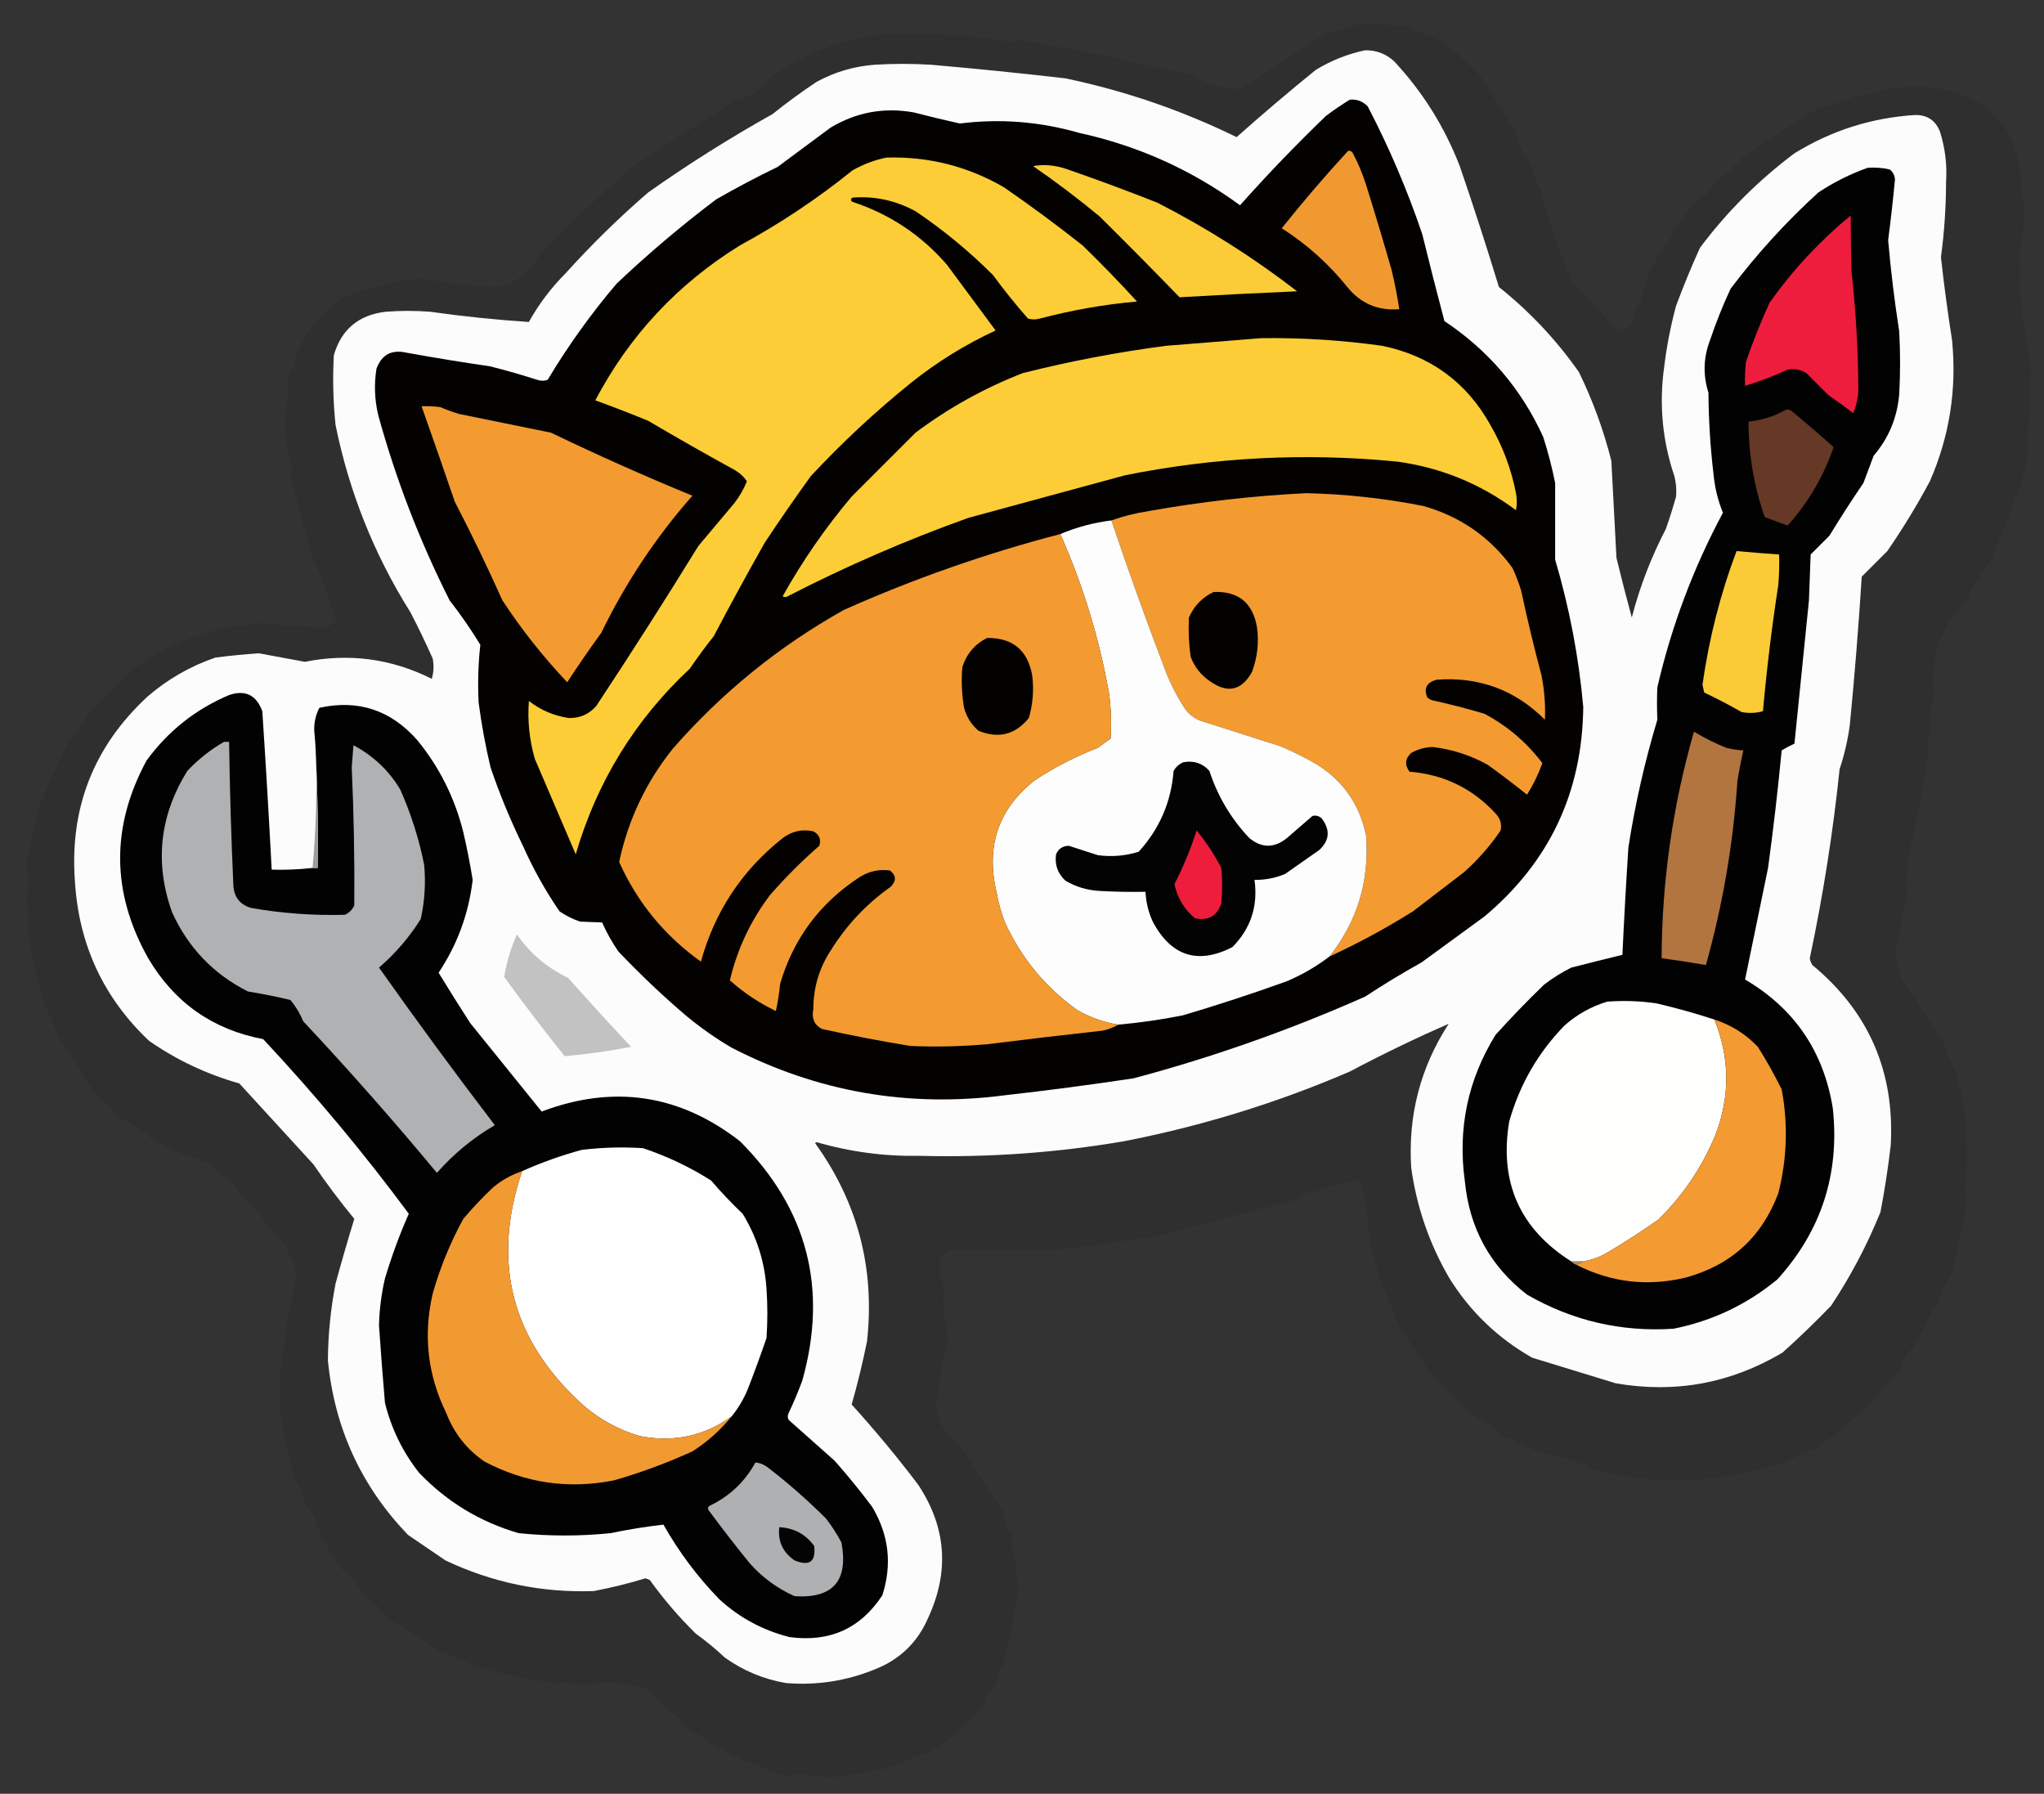 <?xml version="1.0" encoding="UTF-8"?>
<!DOCTYPE svg PUBLIC "-//W3C//DTD SVG 1.1//EN" "http://www.w3.org/Graphics/SVG/1.1/DTD/svg11.dtd">
<svg xmlns="http://www.w3.org/2000/svg" version="1.1" width="1200px" height="1053px" style="shape-rendering:geometricPrecision; text-rendering:geometricPrecision; image-rendering:optimizeQuality; fill-rule:evenodd; clip-rule:evenodd" xmlns:xlink="http://www.w3.org/1999/xlink">
<rect width="100%" height="100%" fill="#333333" stroke="none"/>
<g><path style="opacity:0.089" fill="#000000" d="M 799.5,13.5 C 802.689,14.515 805.856,14.515 809,13.5C 814.672,14.996 820.505,15.496 826.5,15C 827.551,16.385 828.884,17.385 830.5,18C 836.675,19.831 842.675,22.164 848.5,25C 855.662,31.274 862.495,37.774 869,44.5C 876.004,55.538 883.004,66.537 890,77.5C 891.248,84.723 894.248,91.056 899,96.5C 899.632,102.065 901.632,107.065 905,111.5C 906.72,120.328 909.054,128.995 912,137.5C 915.463,146.885 919.13,156.219 923,165.5C 931.525,174.09 939.692,182.923 947.5,192C 951.552,194.189 955.052,193.689 958,190.5C 958.432,185.615 960.098,181.282 963,177.5C 965.958,163.241 971.958,150.574 981,139.5C 981.725,137.051 982.725,134.717 984,132.5C 988.38,127.789 992.38,122.789 996,117.5C 1000.64,115.361 1004.14,112.028 1006.5,107.5C 1013,102.496 1019,96.996 1024.5,91C 1038.94,81.3 1053.6,71.966 1068.5,63C 1075.82,61.45 1082.82,59.117 1089.5,56C 1094.85,56.135 1100.18,55.135 1105.5,53C 1127.55,48.176 1148.21,51.676 1167.5,63.5C 1168.8,66.638 1170.97,68.971 1174,70.5C 1182.41,82.05 1186.57,94.883 1186.5,109C 1189.01,121.996 1188.68,134.996 1185.5,148C 1186.38,154.517 1186.38,161.183 1185.5,168C 1187.17,184.369 1189.51,200.703 1192.5,217C 1191.86,234.148 1191.03,251.315 1190,268.5C 1189.05,274.26 1187.71,279.926 1186,285.5C 1180.58,300.029 1174.91,314.362 1169,328.5C 1165,334.538 1161,340.538 1157,346.5C 1156.33,348.5 1155.67,350.5 1155,352.5C 1147.74,359.759 1142.07,368.092 1138,377.5C 1136.09,385.42 1134.93,393.253 1134.5,401C 1134.89,402.823 1135.22,404.657 1135.5,406.5C 1134.5,411.833 1133.5,417.167 1132.5,422.5C 1133.73,426.756 1133.4,430.922 1131.5,435C 1132.54,438.121 1132.7,441.287 1132,444.5C 1128.35,465.433 1124.18,486.266 1119.5,507C 1120.49,510.725 1120.16,514.392 1118.5,518C 1119.54,521.121 1119.7,524.287 1119,527.5C 1116.71,538.647 1114.54,549.814 1112.5,561C 1113.59,565.189 1114.76,569.356 1116,573.5C 1124.7,586.854 1133.36,600.187 1142,613.5C 1142.67,616.167 1143.33,618.833 1144,621.5C 1145.59,623.67 1146.92,626.004 1148,628.5C 1154.77,651.957 1156.61,675.791 1153.5,700C 1153.83,701.667 1154.17,703.333 1154.5,705C 1152.5,719.008 1149.66,732.842 1146,746.5C 1142.21,753.091 1139.21,760.091 1137,767.5C 1136,768.5 1135,769.5 1134,770.5C 1130.33,777.5 1126.67,784.5 1123,791.5C 1119.52,793.932 1117.52,797.265 1117,801.5C 1102.83,820.332 1086,836.498 1066.5,850C 1059.76,852.803 1053.09,855.803 1046.5,859C 1009.52,870.747 972.517,872.08 935.5,863C 933.884,862.385 932.551,861.385 931.5,860C 920.939,856.816 910.273,853.816 899.5,851C 894.053,847.892 888.387,845.225 882.5,843C 877.267,837.752 871.267,833.752 864.5,831C 856.306,822.806 848.14,814.64 840,806.5C 834.24,797.304 828.24,788.304 822,779.5C 817.468,768.902 813.135,758.236 809,747.5C 807.587,741.1 805.92,734.766 804,728.5C 803.436,717.716 802.102,707.05 800,696.5C 798.72,694.692 797.053,693.359 795,692.5C 785.295,695.718 775.462,698.552 765.5,701C 763.33,702.586 760.996,703.92 758.5,705C 730.047,712.03 701.714,719.53 673.5,727.5C 672.393,726.978 671.226,726.645 670,726.5C 653.653,729.643 637.32,731.977 621,733.5C 600.738,733.464 580.738,733.464 561,733.5C 557.03,733.771 553.863,735.437 551.5,738.5C 552.71,741.141 552.71,743.807 551.5,746.5C 552.501,749.839 553.501,753.172 554.5,756.5C 554.013,757.446 553.68,758.446 553.5,759.5C 553.975,768.328 554.975,777.161 556.5,786C 553.347,799.574 551.014,813.241 549.5,827C 551.11,835.715 555.61,842.549 563,847.5C 571.697,860.854 580.364,874.187 589,887.5C 589.623,892.672 591.456,897.339 594.5,901.5C 594.013,902.446 593.68,903.446 593.5,904.5C 596.186,914.919 597.52,925.419 597.5,936C 595.932,943.103 594.766,950.27 594,957.5C 591.955,964.055 590.288,970.721 589,977.5C 587.615,978.551 586.615,979.884 586,981.5C 585.756,987.244 583.423,991.91 579,995.5C 577.069,1002.06 573.236,1007.06 567.5,1010.5C 561.728,1017.73 554.728,1023.56 546.5,1028C 537.88,1031.33 529.214,1034.66 520.5,1038C 509.722,1040.19 498.889,1042.02 488,1043.5C 481.354,1042.75 474.688,1042.08 468,1041.5C 466.14,1041.69 464.307,1042.03 462.5,1042.5C 446.825,1038 431.825,1031.83 417.5,1024C 413.435,1019.97 408.768,1016.97 403.5,1015C 399.482,1009.32 394.482,1004.65 388.5,1001C 385.266,997.855 382.266,994.522 379.5,991C 366.516,987.407 353.516,986.907 340.5,989.5C 336.453,987.444 332.286,987.11 328,988.5C 312.318,986.23 296.818,983.064 281.5,979C 273.494,975.654 265.494,972.321 257.5,969C 247.743,962.235 237.743,955.902 227.5,950C 224.922,947.926 222.922,945.426 221.5,942.5C 215.42,938.92 210.92,933.92 208,927.5C 205.146,925.402 202.479,923.069 200,920.5C 196.582,914.663 192.916,908.996 189,903.5C 187.011,895.856 183.678,888.856 179,882.5C 178.154,877.283 176.154,872.617 173,868.5C 169.076,855.367 166.243,842.033 164.5,828.5C 164.926,821.341 164.926,814.175 164.5,807C 166.467,788.814 169.467,770.647 173.5,752.5C 173.814,748.143 173.314,743.81 172,739.5C 170.139,737.112 168.806,734.446 168,731.5C 161.636,725.128 155.969,718.128 151,710.5C 144.901,706.402 140.234,701.069 137,694.5C 131.879,691.047 127.046,687.214 122.5,683C 116.94,680.721 111.274,678.721 105.5,677C 100.16,674.322 94.827,671.655 89.5,669C 83.594,663.414 76.927,659.081 69.5,656C 67.383,654.269 65.883,652.102 65,649.5C 58.268,644.767 52.935,638.767 49,631.5C 45.091,624.584 40.758,617.918 36,611.5C 32.667,604.167 29.333,596.833 26,589.5C 21.492,575.125 18.325,560.459 16.5,545.5C 17.041,539.875 16.708,534.208 15.5,528.5C 16.816,521.327 16.816,514.16 15.5,507C 18,495.836 20.5,484.669 23,473.5C 28.04,461.281 33.374,449.281 39,437.5C 44.145,431.694 48.478,425.361 52,418.5C 59.86,410.64 67.694,402.806 75.5,395C 93.673,380.818 114.173,371.652 137,367.5C 141.229,368.248 145.396,367.582 149.5,365.5C 163.837,366.956 178.004,367.956 192,368.5C 193.579,366.959 195.413,365.792 197.5,365C 193.643,351.806 188.81,338.973 183,326.5C 179.126,311.464 175.126,296.464 171,281.5C 170.289,279.101 170.456,276.768 171.5,274.5C 167.012,260.186 166.345,245.853 169.5,231.5C 167.922,225.221 169.089,219.554 173,214.5C 173.539,211.471 174.206,208.471 175,205.5C 181.017,193.159 189.517,182.992 200.5,175C 215.294,168.927 230.794,165.094 247,163.5C 261.179,165.914 275.346,167.581 289.5,168.5C 293.231,167.91 296.898,167.076 300.5,166C 307.306,161.861 312.806,156.361 317,149.5C 334.146,132.064 351.646,115.231 369.5,99C 390.143,85.675 410.81,72.342 431.5,59C 440.04,57.444 446.707,53.111 451.5,46C 467.541,34.562 485.208,26.562 504.5,22C 509.982,21.934 515.316,21.101 520.5,19.5C 530.724,19.944 541.058,19.944 551.5,19.5C 555.596,21.265 559.763,21.598 564,20.5C 573.736,21.701 583.402,23.034 593,24.5C 596.073,23.383 599.24,23.216 602.5,24C 634.72,29.644 666.72,36.311 698.5,44C 703.965,46.785 709.631,49.118 715.5,51C 719.555,51.231 723.555,51.731 727.5,52.5C 744.253,41.755 760.92,30.922 777.5,20C 784.976,17.883 792.309,15.716 799.5,13.5 Z"/></g>
<g><path style="opacity:0.999" fill="#fcfcfc" d="M 801.5,29.5 C 808.04,29.439 813.707,31.605 818.5,36C 835.237,53.957 848.071,74.457 857,97.5C 865.07,121.043 872.737,144.709 880,168.5C 898.119,182.949 913.786,199.616 927,218.5C 935.119,235.192 941.453,252.526 946,270.5C 946.983,289.503 947.983,308.503 949,327.5C 951.843,339.205 954.843,350.871 958,362.5C 962.698,344.405 969.365,327.072 978,310.5C 980.202,304.228 982.202,297.895 984,291.5C 984.331,287.473 983.998,283.473 983,279.5C 975.954,258.659 973.954,237.326 977,215.5C 978.473,203.331 980.806,191.331 984,179.5C 988.276,168.005 992.943,156.672 998,145.5C 1013.83,124.333 1032.33,105.833 1053.5,90C 1075.27,76.579 1098.93,69.079 1124.5,67.5C 1131.66,67.501 1136.5,70.834 1139,77.5C 1141.99,87.076 1143.16,96.91 1142.5,107C 1142.46,121.734 1141.46,136.4 1139.5,151C 1141.28,167.21 1143.45,183.377 1146,199.5C 1148.9,228.32 1144.57,255.987 1133,282.5C 1125.42,296.667 1117.09,310.333 1108,323.5C 1102.95,328.554 1097.95,333.554 1093,338.5C 1091.16,367.537 1088.83,396.537 1086,425.5C 1084.83,434.356 1082.83,443.023 1080,451.5C 1076.12,488.809 1070.28,525.809 1062.5,562.5C 1062.72,563.938 1063.22,565.271 1064,566.5C 1097.16,593.929 1112.49,629.262 1110,672.5C 1108.47,685.577 1106.47,698.577 1104,711.5C 1096.16,730.845 1086.49,749.179 1075,766.5C 1065.8,776.03 1056.3,785.197 1046.5,794C 1016.05,812.09 983.385,818.09 948.5,812C 932.178,807.004 915.844,802.004 899.5,797C 879.429,785.597 863.263,770.097 851,750.5C 839.208,730.29 831.708,708.623 828.5,685.5C 826.546,654.812 833.879,626.645 850.5,601C 830.95,609.537 811.617,618.87 792.5,629C 749.699,647.453 705.366,661.12 659.5,670C 619.967,676.719 580.133,679.553 540,678.5C 519.431,678.886 499.264,676.22 479.5,670.5C 479.167,670.667 478.833,670.833 478.5,671C 503.583,705.828 513.75,744.662 509,787.5C 506.447,800.043 503.447,812.376 500,824.5C 513.715,839.613 526.715,855.28 539,871.5C 555.524,896.365 557.524,922.365 545,949.5C 538.772,964.062 528.272,974.228 513.5,980C 496.784,986.786 479.451,989.453 461.5,988C 448.327,985.745 436.327,980.745 425.5,973C 420.124,967.956 414.458,963.289 408.5,959C 398.564,949.236 389.564,938.736 381.5,927.5C 380.667,927.167 379.833,926.833 379,926.5C 368.97,929.549 358.804,932.049 348.5,934C 318.022,935.038 289.022,929.038 261.5,916C 254.167,911 246.833,906 239.5,901C 211.996,872.348 196.33,838.181 192.5,798.5C 192.623,783.359 194.123,768.359 197,753.5C 200.501,740.676 204.168,728.01 208,715.5C 199.513,705.191 191.513,694.524 184,683.5C 169.5,667.667 155,651.833 140.5,636C 121.401,630.616 103.734,622.283 87.5,611C 60.763,585.685 46.263,554.518 44,517.5C 40.774,474.463 54.94,438.296 86.5,409C 98.308,398.76 111.641,391.093 126.5,386C 134.973,384.912 143.473,384.079 152,383.5C 161.006,385.17 170.006,386.836 179,388.5C 205.018,383.31 229.852,386.643 253.5,398.5C 254.66,394.541 254.827,390.541 254,386.5C 249.939,377.378 245.606,368.378 241,359.5C 219.699,325.618 205.032,288.951 197,249.5C 195.579,235.86 195.245,222.193 196,208.5C 200.4,193.35 210.566,184.85 226.5,183C 235.167,182.333 243.833,182.333 252.5,183C 271.793,185.737 291.127,187.737 310.5,189C 316.33,178.514 323.497,169.014 332,160.5C 347.199,143.634 363.365,127.801 380.5,113C 403.99,96.416 428.323,81.083 453.5,67C 461.886,60.28 470.553,53.947 479.5,48C 490.124,42.236 501.457,38.903 513.5,38C 524.5,37.333 535.5,37.333 546.5,38C 572.865,40.284 599.198,42.95 625.5,46C 660.449,53.316 693.949,64.816 726,80.5C 741.195,66.972 756.695,53.805 772.5,41C 781.604,35.471 791.271,31.638 801.5,29.5 Z"/></g>
<g><path style="opacity:1" fill="#030201" d="M 792.5,58.5 C 796.676,58.168 800.176,59.502 803,62.5C 815.619,86.73 826.285,111.73 835,137.5C 839.182,154.561 843.515,171.561 848,188.5C 873.813,205.646 893.146,228.312 906,256.5C 908.839,265.362 911.173,274.362 913,283.5C 913.029,298.501 913.029,313.501 913,328.5C 921.373,356.774 926.873,385.607 929.5,415C 928.996,465.003 909.662,506.003 871.5,538C 859.167,547 846.833,556 834.5,565C 823.237,571.269 812.237,577.936 801.5,585C 757.424,604.581 712.091,620.581 665.5,633C 640.224,636.805 614.891,640.138 589.5,643C 533.134,650.293 479.801,640.96 429.5,615C 419.974,609.405 410.974,603.071 402.5,596C 388.728,584.231 375.562,571.731 363,558.5C 359.326,553.156 356.16,547.49 353.5,541.5C 349.257,541.347 344.924,541.18 340.5,541C 336.221,539.527 332.221,537.527 328.5,535C 320.193,522.893 313.026,510.06 307,496.5C 299.687,481.559 293.354,466.226 288,450.5C 285.021,437.962 282.688,425.295 281,412.5C 280.417,401.087 280.751,389.754 282,378.5C 276.493,369.485 270.493,360.818 264,352.5C 246.368,317.569 232.368,281.235 222,243.5C 219.914,234.512 219.58,225.512 221,216.5C 224.005,208.246 229.838,205.079 238.5,207C 254.788,209.965 271.122,212.632 287.5,215C 296.923,217.356 306.256,220.022 315.5,223C 317.5,223.667 319.5,223.667 321.5,223C 333.449,203.052 346.949,184.218 362,166.5C 380.62,148.874 400.12,132.374 420.5,117C 432.25,110.264 444.25,103.93 456.5,98C 466.833,90.333 477.167,82.667 487.5,75C 502.637,65.867 518.97,62.867 536.5,66C 545.462,68.324 554.462,70.49 563.5,72.5C 587.155,69.538 610.489,71.371 633.5,78C 668.067,85.537 699.567,99.704 728,120.5C 744.105,102.393 760.938,84.893 778.5,68C 783.092,64.549 787.758,61.382 792.5,58.5 Z"/></g>
<g><path style="opacity:1" fill="#f19931" d="M 791.5,88.5 C 792.496,88.414 793.329,88.748 794,89.5C 797.252,95.589 799.918,101.922 802,108.5C 807.202,125.107 812.202,141.774 817,158.5C 818.824,166.119 820.324,173.786 821.5,181.5C 808.953,182.492 798.786,178.159 791,168.5C 780.058,154.891 767.224,143.391 752.5,134C 764.961,118.372 777.961,103.205 791.5,88.5 Z"/></g>
<g><path style="opacity:1" fill="#fdcd37" d="M 520.5,92.5 C 545.203,91.805 568.203,97.638 589.5,110C 605.189,120.845 620.523,132.179 635.5,144C 646.53,154.696 657.197,165.696 667.5,177C 648.227,178.712 629.227,182.046 610.5,187C 608.167,187.667 605.833,187.667 603.5,187C 596.287,178.789 589.454,170.289 583,161.5C 568.998,147.49 553.831,134.99 537.5,124C 525.803,117.654 513.47,114.987 500.5,116C 499.289,116.893 499.289,117.726 500.5,118.5C 522.426,125.712 540.926,138.045 556,155.5C 565.5,168.333 575,181.167 584.5,194C 566.528,202.321 549.861,212.655 534.5,225C 513.743,241.754 494.243,259.921 476,279.5C 466.753,292.326 457.753,305.326 449,318.5C 438.731,336.705 428.731,355.038 419,373.5C 414.089,379.655 409.423,385.989 405,392.5C 372.764,422.617 350.431,458.95 338,501.5C 330,482.833 322,464.167 314,445.5C 310.783,434.333 309.617,423 310.5,411.5C 317.495,416.917 325.328,420.25 334,421.5C 340.404,421.632 345.737,419.299 350,414.5C 370.499,383.506 390.499,352.172 410,320.5C 417,312.167 424,303.833 431,295.5C 434.137,291.531 436.637,287.197 438.5,282.5C 436.725,279.897 434.392,277.73 431.5,276C 414.337,266.586 397.337,256.92 380.5,247C 370.245,242.804 359.912,238.804 349.5,235C 369.533,196.965 397.867,166.632 434.5,144C 457.876,131.318 479.876,116.651 500.5,100C 506.878,96.379 513.545,93.879 520.5,92.5 Z"/></g>
<g><path style="opacity:1" fill="#fbcc37" d="M 606.5,97.5 C 612.773,96.418 619.106,96.918 625.5,99C 643.654,105.273 661.654,111.94 679.5,119C 708.524,133.835 735.857,151.168 761.5,171C 738.46,171.99 715.46,173.156 692.5,174.5C 677.041,158.541 661.375,142.707 645.5,127C 632.907,116.566 619.907,106.733 606.5,97.5 Z"/></g>
<g><path style="opacity:1" fill="#020202" d="M 1096.5,98.5 C 1100.88,98.174 1105.22,98.508 1109.5,99.5C 1111.4,101.063 1112.4,103.063 1112.5,105.5C 1111.37,117.358 1110.04,129.191 1108.5,141C 1110.05,158.909 1112.22,176.742 1115,194.5C 1115.67,206.833 1115.67,219.167 1115,231.5C 1113.82,245.187 1108.82,257.187 1100,267.5C 1098,272.822 1096,278.155 1094,283.5C 1087.08,293.663 1080.42,303.997 1074,314.5C 1070.33,318.167 1066.67,321.833 1063,325.5C 1062.67,334.5 1062.33,343.5 1062,352.5C 1059.17,380.499 1056.33,408.499 1053.5,436.5C 1050.92,437.706 1048.42,439.039 1046,440.5C 1043.79,463.551 1041.12,486.551 1038,509.5C 1033.5,531.334 1029,553.168 1024.5,575C 1053.42,591.975 1070.59,617.142 1076,650.5C 1080.16,688.979 1069.33,722.479 1043.5,751C 1025.66,765.754 1005.32,775.421 982.5,780C 951.824,781.997 923.157,775.331 896.5,760C 874.843,743.198 862.677,721.031 860,693.5C 855.707,662.567 861.707,633.901 878,607.5C 887.136,597.363 896.636,587.53 906.5,578C 911.497,574.166 916.83,570.833 922.5,568C 932.498,565.434 942.498,562.934 952.5,560.5C 953.467,539.485 954.634,518.485 956,497.5C 959.93,472.114 965.596,447.114 973,422.5C 972.725,416.182 972.725,409.849 973,403.5C 981.314,367.548 994.147,333.382 1011.5,301C 1008.56,293.783 1006.73,286.283 1006,278.5C 1004.11,262.56 1003.11,246.56 1003,230.5C 999.701,220.098 1000.03,209.765 1004,199.5C 1007.45,189.275 1011.45,179.275 1016,169.5C 1031.38,149.118 1048.54,130.285 1067.5,113C 1076.69,106.922 1086.35,102.089 1096.5,98.5 Z"/></g>
<g><path style="opacity:1" fill="#ef1d3d" d="M 1086.5,126.5 C 1086.5,137.308 1086.67,148.308 1087,159.5C 1089.59,182.774 1090.92,206.108 1091,229.5C 1090.74,234.017 1089.74,238.351 1088,242.5C 1083.26,238.878 1078.42,235.378 1073.5,232C 1069.17,227.667 1064.83,223.333 1060.5,219C 1057.07,216.928 1053.4,216.262 1049.5,217C 1041.36,220.742 1033.02,223.909 1024.5,226.5C 1024.33,221.821 1024.5,217.155 1025,212.5C 1029.08,200.594 1033.75,188.928 1039,177.5C 1052.58,158.418 1068.41,141.418 1086.5,126.5 Z"/></g>
<g><path style="opacity:1" fill="#fdcd37" d="M 740.5,198.5 C 764.287,198.199 787.953,199.699 811.5,203C 839.852,208.904 861.019,224.404 875,249.5C 882.251,262 887.251,275.334 890,289.5C 890.667,292.833 890.667,296.167 890,299.5C 869.302,284.07 846.135,274.57 820.5,271C 766.761,265.684 713.427,268.35 660.5,279C 629.823,287.341 599.156,295.675 568.5,304C 532.142,317.007 496.809,332.34 462.5,350C 461.5,350.667 460.5,350.667 459.5,350C 471.15,329.193 484.65,309.693 500,291.5C 512.5,279 525,266.5 537.5,254C 556.823,239.501 577.823,227.834 600.5,219C 628.175,212.04 656.175,206.706 684.5,203C 703.32,201.514 721.987,200.014 740.5,198.5 Z"/></g>
<g><path style="opacity:1" fill="#f39b31" d="M 247.5,238.5 C 251.182,238.335 254.848,238.501 258.5,239C 262.09,240.53 265.757,241.864 269.5,243C 287.491,246.664 305.491,250.331 323.5,254C 350.782,267.14 378.449,279.473 406.5,291C 385.068,315.341 367.235,342.175 353,371.5C 346.087,380.993 339.42,390.659 333,400.5C 318.888,385.592 306.222,369.592 295,352.5C 286.196,332.892 276.862,313.558 267,294.5C 260.587,275.761 254.087,257.094 247.5,238.5 Z"/></g>
<g><path style="opacity:1" fill="#663826" d="M 1048.5,240.5 C 1049.55,240.351 1050.55,240.517 1051.5,241C 1060.03,248.038 1068.36,255.205 1076.5,262.5C 1070.54,279.773 1061.54,295.106 1049.5,308.5C 1044.94,306.927 1040.44,305.26 1036,303.5C 1029.72,285.367 1026.55,266.7 1026.5,247.5C 1034.39,246.698 1041.72,244.365 1048.5,240.5 Z"/></g>
<g><path style="opacity:1" fill="#f39b31" d="M 780.5,561.5 C 796.877,540.715 804.044,517.048 802,490.5C 798.286,472.536 788.786,458.702 773.5,449C 766.446,444.806 759.112,441.139 751.5,438C 735.833,433 720.167,428 704.5,423C 701.098,421.6 698.264,419.433 696,416.5C 690.612,408.391 686.279,399.724 683,390.5C 672.262,362.361 662.096,334.028 652.5,305.5C 659.533,302.987 666.866,301.154 674.5,300C 705.121,294.52 735.954,291.02 767,289.5C 790.054,290.046 812.888,292.546 835.5,297C 857.314,303.141 874.814,315.308 888,333.5C 889.944,337.723 891.611,342.056 893,346.5C 896.587,363.263 900.587,379.93 905,396.5C 906.697,405.105 907.364,413.771 907,422.5C 889.484,404.993 868.318,397.159 843.5,399C 837.509,400.594 835.676,404.094 838,409.5C 838.75,410.126 839.584,410.626 840.5,411C 850.952,413.289 861.285,415.956 871.5,419C 884.992,426.161 896.326,435.827 905.5,448C 903.139,454.553 900.139,460.72 896.5,466.5C 888.975,460.475 881.309,454.641 873.5,449C 863.362,443.348 852.529,439.848 841,438.5C 836.543,438.656 832.376,439.822 828.5,442C 824.895,445.315 824.561,448.982 827.5,453C 847.59,454.629 864.423,462.796 878,477.5C 880.758,480.338 881.758,483.671 881,487.5C 874.893,496.51 867.727,504.677 859.5,512C 849.5,519.667 839.5,527.333 829.5,535C 813.719,544.89 797.386,553.723 780.5,561.5 Z"/></g>
<g><path style="opacity:1" fill="#fdfdfd" d="M 652.5,305.5 C 662.096,334.028 672.262,362.361 683,390.5C 686.279,399.724 690.612,408.391 696,416.5C 698.264,419.433 701.098,421.6 704.5,423C 720.167,428 735.833,433 751.5,438C 759.112,441.139 766.446,444.806 773.5,449C 788.786,458.702 798.286,472.536 802,490.5C 804.044,517.048 796.877,540.715 780.5,561.5C 772.849,567.332 764.516,572.165 755.5,576C 735.371,583.265 715.037,589.932 694.5,596C 681.926,598.534 669.26,600.368 656.5,601.5C 648.022,600.098 640.022,597.265 632.5,593C 613.719,579.584 599.553,562.417 590,541.5C 587.712,535.683 586.046,529.683 585,523.5C 578.677,496.625 586.177,474.791 607.5,458C 619.113,450.36 631.447,444.026 644.5,439C 647,437.167 649.5,435.333 652,433.5C 652.606,424.472 652.273,415.472 651,406.5C 645.215,374.315 635.715,343.315 622.5,313.5C 632.133,309.44 642.133,306.774 652.5,305.5 Z"/></g>
<g><path style="opacity:1" fill="#f39b31" d="M 622.5,313.5 C 635.715,343.315 645.215,374.315 651,406.5C 652.273,415.472 652.606,424.472 652,433.5C 649.5,435.333 647,437.167 644.5,439C 631.447,444.026 619.113,450.36 607.5,458C 586.177,474.791 578.677,496.625 585,523.5C 586.046,529.683 587.712,535.683 590,541.5C 599.553,562.417 613.719,579.584 632.5,593C 640.022,597.265 648.022,600.098 656.5,601.5C 653.79,603.108 650.79,604.275 647.5,605C 624.819,607.49 602.153,610.157 579.5,613C 564.518,614.298 549.518,614.632 534.5,614C 517.061,611.179 499.728,607.845 482.5,604C 478.024,601.561 476.357,597.727 477.5,592.5C 477.461,579.782 480.961,568.116 488,557.5C 497.177,542.813 508.844,530.48 523,520.5C 526.308,517.012 526.141,513.845 522.5,511C 516.026,510.118 510.026,511.451 504.5,515C 481.321,530.171 465.821,551.005 458,577.5C 457.493,582.889 456.66,588.223 455.5,593.5C 445.599,588.726 436.599,582.726 428.5,575.5C 432.856,557.125 440.689,540.459 452,525.5C 461,515.167 470.667,505.5 481,496.5C 482.176,492.74 481.01,489.907 477.5,488C 470.896,486.594 464.896,487.928 459.5,492C 435.63,510.892 419.63,535.059 411.5,564.5C 390.159,549.281 374.159,529.781 363.5,506C 368.791,481.255 379.291,459.088 395,439.5C 423.852,406.505 457.352,379.338 495.5,358C 536.593,339.691 578.927,324.857 622.5,313.5 Z"/></g>
<g><path style="opacity:1" fill="#facb37" d="M 1019.5,323.5 C 1027.83,324.249 1036.16,324.916 1044.5,325.5C 1044.67,331.509 1044.5,337.509 1044,343.5C 1040.21,368.077 1037.21,392.744 1035,417.5C 1030.92,418.629 1026.75,418.796 1022.5,418C 1015.32,413.912 1007.99,410.078 1000.5,406.5C 1000.17,405 999.833,403.5 999.5,402C 1003.28,375.031 1009.95,348.864 1019.5,323.5 Z"/></g>
<g><path style="opacity:1" fill="#030100" d="M 712.5,347.5 C 727.12,346.945 735.62,353.945 738,368.5C 739.161,377.424 738.161,386.091 735,394.5C 728.899,405.373 720.732,407.207 710.5,400C 705.114,396.393 701.281,391.559 699,385.5C 697.945,377.851 697.612,370.185 698,362.5C 701.021,355.647 705.855,350.647 712.5,347.5 Z"/></g>
<g><path style="opacity:1" fill="#030100" d="M 579.5,374.5 C 594.505,374.334 603.338,381.668 606,396.5C 607.066,404.994 606.399,413.328 604,421.5C 596.074,431.273 586.241,433.773 574.5,429C 570.279,425.395 567.446,420.895 566,415.5C 564.61,407.542 564.277,399.542 565,391.5C 567.525,383.735 572.358,378.068 579.5,374.5 Z"/></g>
<g><path style="opacity:1" fill="#020202" d="M 183.5,509.5 C 184.5,509.5 185.5,509.5 186.5,509.5C 186.831,487.66 186.497,465.994 185.5,444.5C 185.351,439.325 185.018,434.158 184.5,429C 184.319,424.225 185.319,419.725 187.5,415.5C 210.269,410.478 229.435,416.811 245,434.5C 257.977,450.378 266.977,468.378 272,488.5C 274.158,497.789 275.991,507.122 277.5,516.5C 275.176,536.305 268.509,554.472 257.5,571C 263.535,580.901 269.702,590.734 276,600.5C 290,617.833 304,635.167 318,652.5C 360.233,636.548 399.066,642.381 434.5,670C 474.029,709.618 486.195,756.451 471,810.5C 468.609,816.949 465.942,823.282 463,829.5C 462.333,830.833 462.333,832.167 463,833.5C 472,841.5 481,849.5 490,857.5C 497.712,866.21 505.045,875.21 512,884.5C 521.862,900.99 523.862,918.324 518,936.5C 505.166,956.019 487,964.186 463.5,961C 447.922,957.047 434.255,949.714 422.5,939C 409.576,925.748 398.576,911.081 389.5,895C 379.141,896.168 368.808,897.835 358.5,900C 340.492,901.828 322.492,901.828 304.5,900C 281.761,893.386 262.261,881.553 246,864.5C 236.419,852.337 229.753,838.671 226,823.5C 224.701,808.342 223.534,793.176 222.5,778C 222.741,768.721 223.907,759.554 226,750.5C 229.908,737.43 234.575,724.763 240,712.5C 213.525,676.763 185.025,642.596 154.5,610C 124.882,604.396 102.382,588.563 87,562.5C 65.379,524.04 65.046,485.374 86,446.5C 98.659,429.166 114.826,416.333 134.5,408C 144,404.805 150.5,407.972 154,417.5C 156.051,448.498 157.885,479.498 159.5,510.5C 167.542,510.736 175.542,510.403 183.5,509.5 Z"/></g>
<g><path style="opacity:1" fill="#b27540" d="M 994.5,429.5 C 1000.5,433.167 1006.83,436.334 1013.5,439C 1016.79,439.826 1020.13,440.326 1023.5,440.5C 1022.14,446.448 1020.98,452.448 1020,458.5C 1017.58,495.206 1011.41,531.206 1001.5,566.5C 992.864,565.004 984.198,563.67 975.5,562.5C 975.701,517.21 982.035,472.877 994.5,429.5 Z"/></g>
<g><path style="opacity:1" fill="#b0b1b3" d="M 131.5,435.5 C 132.5,435.5 133.5,435.5 134.5,435.5C 134.899,463.523 135.732,491.523 137,519.5C 137.335,526.588 140.835,531.088 147.5,533C 165.695,536.181 184.028,537.514 202.5,537C 205,535.833 206.833,534 208,531.5C 208.214,504.493 207.714,477.493 206.5,450.5C 206.833,446.167 207.167,441.833 207.5,437.5C 219.091,443.591 228.258,452.257 235,463.5C 241.274,477.654 245.94,492.321 249,507.5C 250.025,518.285 249.358,528.951 247,539.5C 240.33,550.179 232.163,559.679 222.5,568C 244.588,599.255 267.254,630.088 290.5,660.5C 277.687,667.975 266.353,677.308 256.5,688.5C 231.292,658.117 205.125,628.45 178,599.5C 176.129,594.919 173.629,590.752 170.5,587C 162.246,585.044 153.913,583.377 145.5,582C 125.247,571.745 110.413,556.245 101,535.5C 90.666,506.485 93.666,478.818 110,452.5C 116.418,445.73 123.585,440.063 131.5,435.5 Z"/></g>
<g><path style="opacity:1" fill="#040303" d="M 694.5,447.5 C 700.701,446.285 705.868,447.952 710,452.5C 714.893,467.459 722.727,480.626 733.5,492C 740.762,497.923 748.096,497.923 755.5,492C 760.5,487.667 765.5,483.333 770.5,479C 772.567,478.464 774.401,478.964 776,480.5C 781.077,487.217 780.577,493.384 774.5,499C 767.833,503.667 761.167,508.333 754.5,513C 748.738,515.441 742.738,516.608 736.5,516.5C 738.633,531.934 734.3,545.1 723.5,556C 703.365,566.255 687.865,561.422 677,541.5C 674.293,535.798 672.793,529.798 672.5,523.5C 663.494,523.666 654.494,523.5 645.5,523C 638.352,522.618 631.686,520.618 625.5,517C 620.957,512.756 619.123,507.589 620,501.5C 621.396,498.216 623.896,496.549 627.5,496.5C 633.156,498.326 638.823,500.16 644.5,502C 652.691,503.102 660.691,502.435 668.5,500C 680.764,486.551 687.597,470.717 689,452.5C 690.352,450.251 692.185,448.584 694.5,447.5 Z"/></g>
<g><path style="opacity:1" fill="#ee1d3c" d="M 702.5,487.5 C 708.055,494.254 712.888,501.587 717,509.5C 717.667,516.5 717.667,523.5 717,530.5C 714.36,537.832 709.193,540.665 701.5,539C 695.213,533.768 691.213,527.101 689.5,519C 694.707,508.882 699.041,498.382 702.5,487.5 Z"/></g>
<g><path style="opacity:1" fill="#9d9d9d" d="M 185.5,444.5 C 186.497,465.994 186.831,487.66 186.5,509.5C 185.5,509.5 184.5,509.5 183.5,509.5C 185.472,488.065 186.139,466.398 185.5,444.5 Z"/></g>
<g><path style="opacity:0.232" fill="#020202" d="M 303.5,548.5 C 311.177,559.672 321.177,568.172 333.5,574C 345.649,587.65 357.982,601.15 370.5,614.5C 357.579,617.036 344.579,618.87 331.5,620C 319.283,604.784 307.45,589.284 296,573.5C 297.365,564.897 299.865,556.564 303.5,548.5 Z"/></g>
<g><path style="opacity:1" fill="#fefefd" d="M 1006.5,598.5 C 1015.63,621.072 1015.8,643.739 1007,666.5C 999.175,685.335 988.008,701.835 973.5,716C 963.436,723.061 953.102,729.727 942.5,736C 938.394,738.202 934.06,739.702 929.5,740.5C 927.167,740.5 924.833,740.5 922.5,740.5C 892.294,721.436 880.127,694.103 886,658.5C 892.09,636.806 902.923,617.973 918.5,602C 925.765,595.531 934.099,590.865 943.5,588C 953.203,587.256 962.87,587.589 972.5,589C 984.106,591.709 995.439,594.876 1006.5,598.5 Z"/></g>
<g><path style="opacity:1" fill="#f39a32" d="M 1006.5,598.5 C 1016.38,601.685 1024.88,607.019 1032,614.5C 1037.1,622.598 1041.77,630.931 1046,639.5C 1049.82,659.992 1049.16,680.325 1044,700.5C 1034.32,726.271 1016.15,742.771 989.5,750C 967.191,755.329 945.857,752.829 925.5,742.5C 926.833,741.833 928.167,741.167 929.5,740.5C 934.06,739.702 938.394,738.202 942.5,736C 953.102,729.727 963.436,723.061 973.5,716C 988.008,701.835 999.175,685.335 1007,666.5C 1015.8,643.739 1015.63,621.072 1006.5,598.5 Z"/></g>
<g><path style="opacity:1" fill="#fefefe" d="M 429.5,831.5 C 413.324,843.057 395.324,846.891 375.5,843C 363.212,839.356 352.212,833.356 342.5,825C 300.354,787.062 288.354,741.228 306.5,687.5C 317.749,682.47 329.415,678.304 341.5,675C 353.468,673.557 365.468,673.223 377.5,674C 391.653,678.745 404.987,685.078 417.5,693C 423.301,699.802 429.468,706.302 436,712.5C 444.278,726 448.944,740.667 450,756.5C 450.667,766.167 450.667,775.833 450,785.5C 446.533,795.566 442.867,805.566 439,815.5C 436.577,821.357 433.411,826.69 429.5,831.5 Z"/></g>
<g><path style="opacity:1" fill="#f29a32" d="M 306.5,687.5 C 288.354,741.228 300.354,787.062 342.5,825C 352.212,833.356 363.212,839.356 375.5,843C 395.324,846.891 413.324,843.057 429.5,831.5C 422.972,839.523 415.305,846.357 406.5,852C 391.569,858.801 376.235,864.468 360.5,869C 333.763,874.301 308.43,870.634 284.5,858C 274.076,850.898 266.576,841.398 262,829.5C 251.06,807.18 248.393,783.846 254,759.5C 258.363,744.115 264.363,729.448 272,715.5C 277.468,709.031 283.301,702.864 289.5,697C 294.575,692.795 300.242,689.629 306.5,687.5 Z"/></g>
<g><path style="opacity:1" fill="#ac8b64" d="M 922.5,740.5 C 924.833,740.5 927.167,740.5 929.5,740.5C 928.167,741.167 926.833,741.833 925.5,742.5C 924.29,742.068 923.29,741.401 922.5,740.5 Z"/></g>
<g><path style="opacity:1" fill="#afb0b2" d="M 443.5,858.5 C 446.516,858.841 449.182,860.007 451.5,862C 463.26,871.089 474.427,880.922 485,891.5C 488.394,895.898 491.394,900.565 494,905.5C 498.206,927.951 489.039,938.451 466.5,937C 456.261,932.43 447.428,925.93 440,917.5C 431.758,907.347 423.758,897.014 416,886.5C 415.383,885.551 415.549,884.718 416.5,884C 428.294,878.37 437.294,869.87 443.5,858.5 Z"/></g>
<g><path style="opacity:1" fill="#040404" d="M 457.5,896.5 C 466.09,896.929 472.923,900.596 478,907.5C 479.07,916.752 475.237,919.586 466.5,916C 459.571,911.309 456.571,904.809 457.5,896.5 Z"/></g>
</svg>

